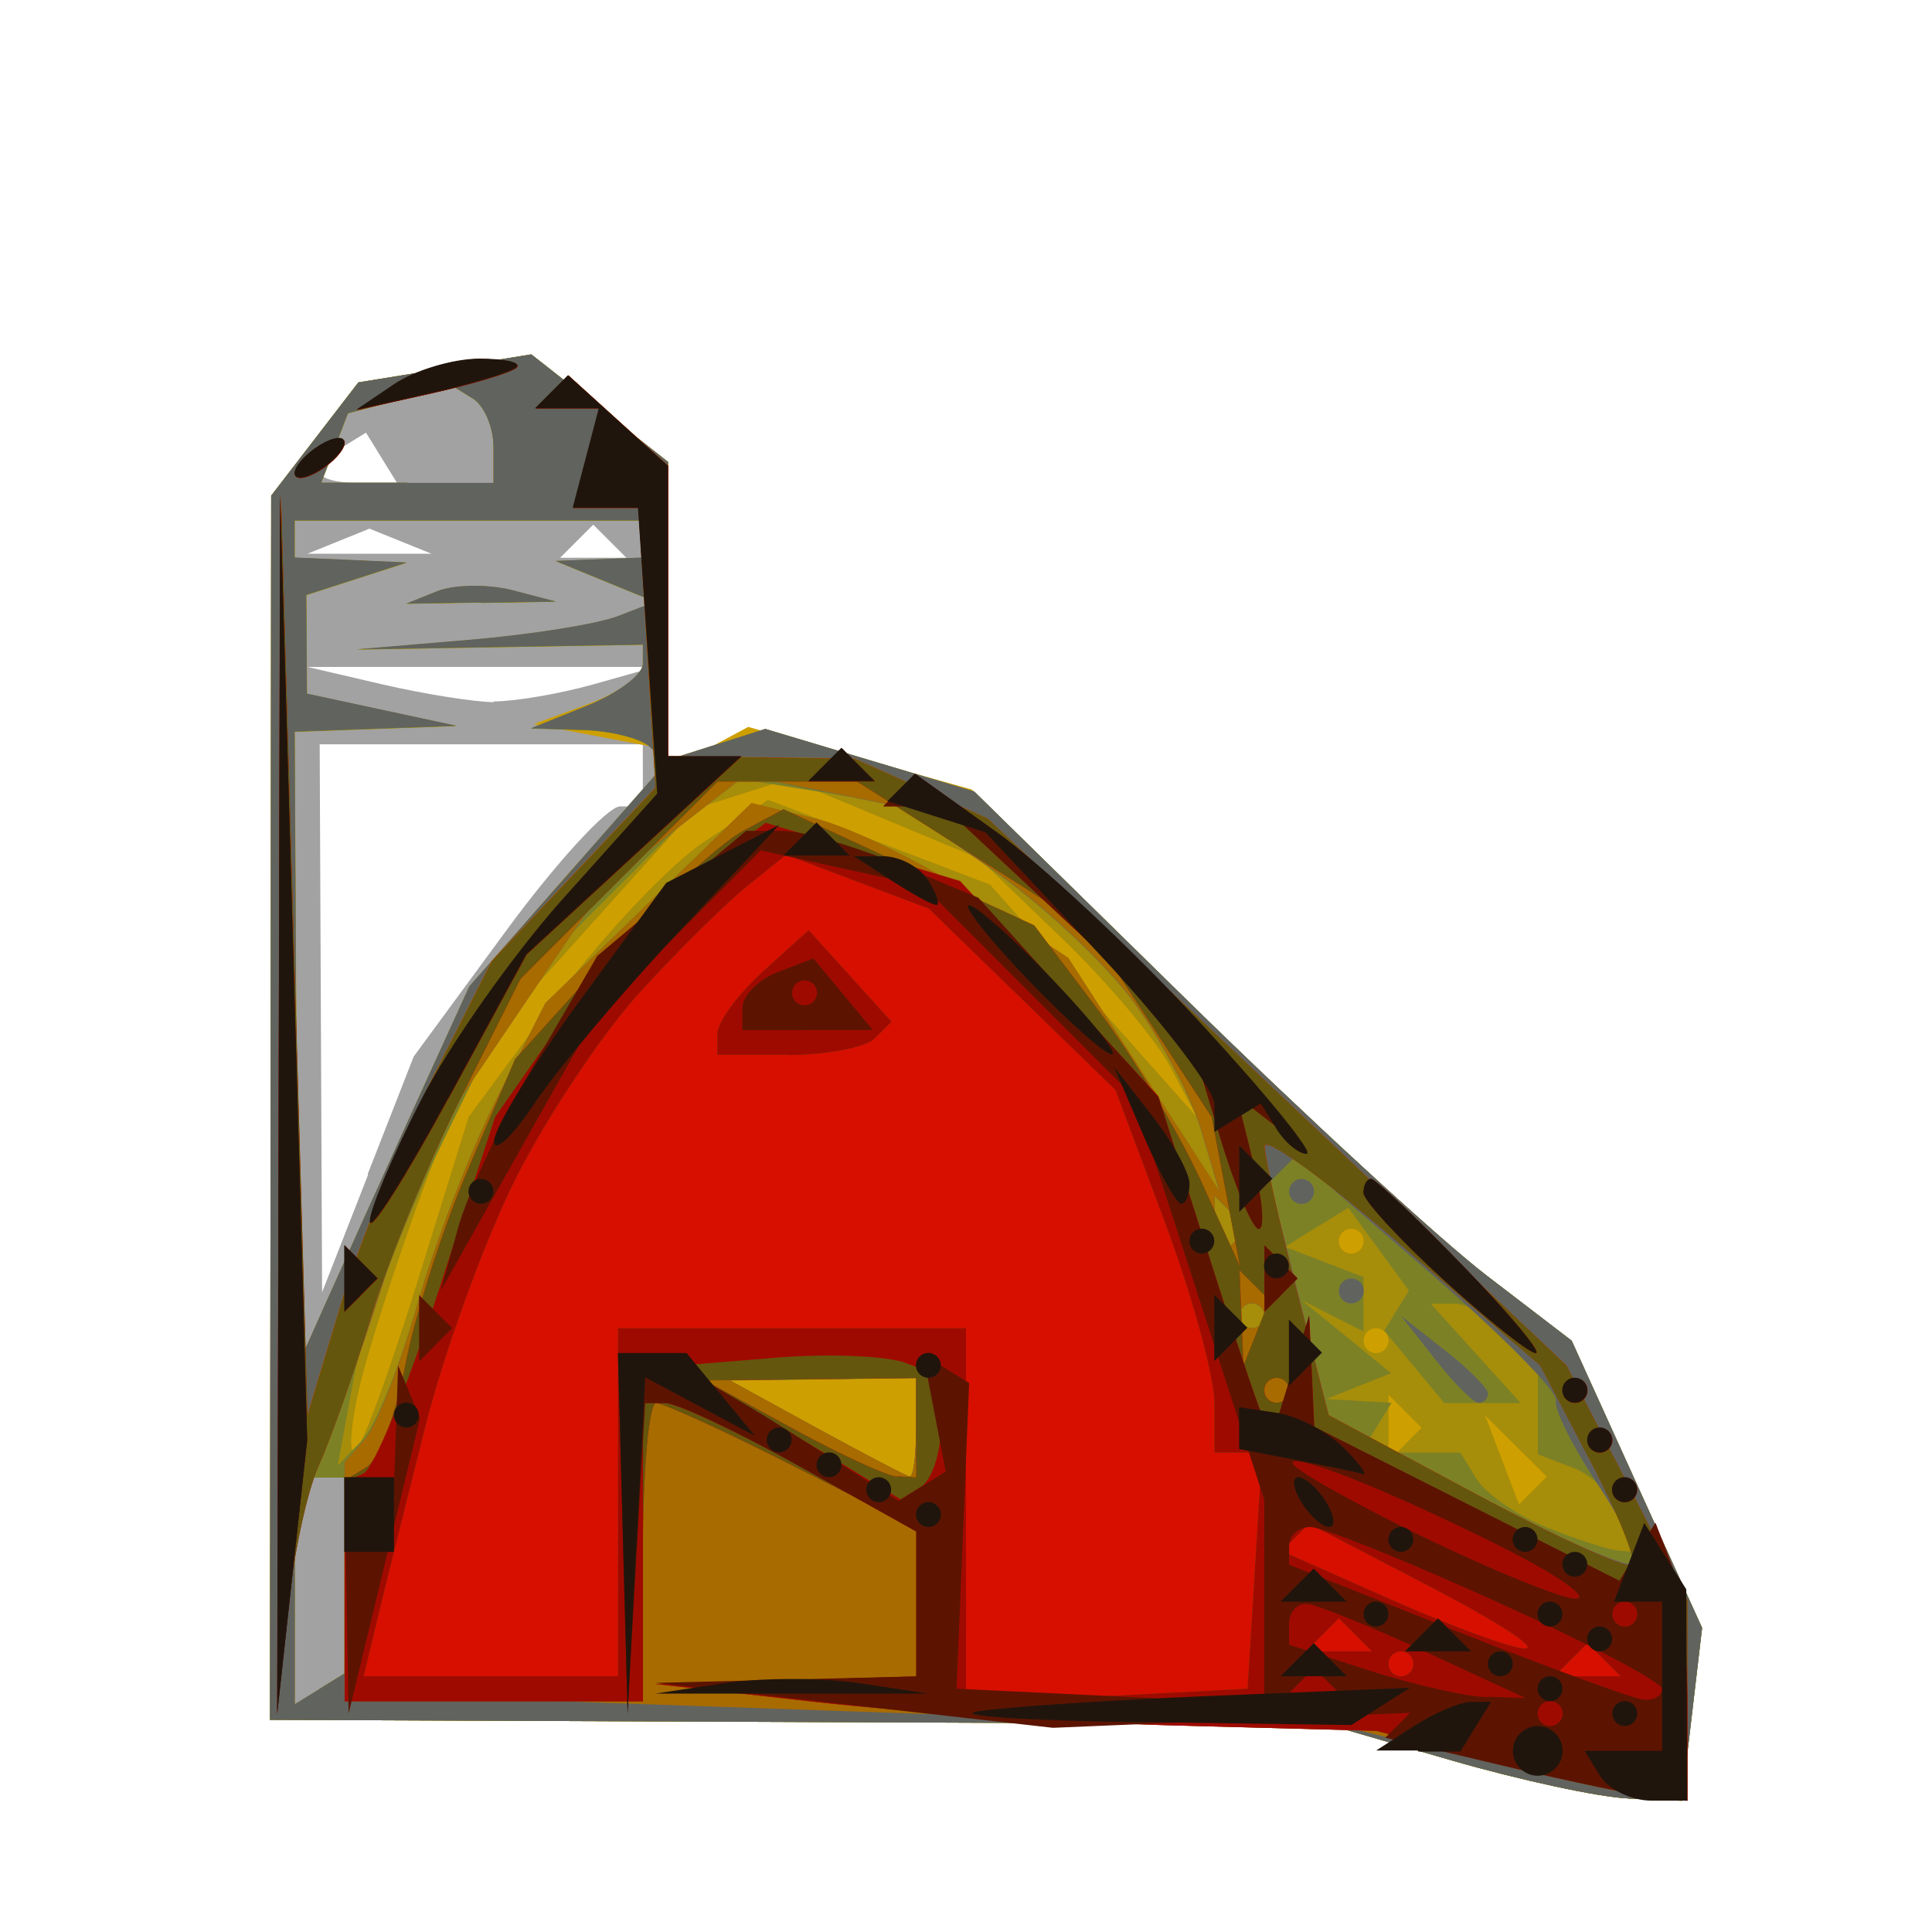 <?xml version="1.0" encoding="UTF-8" standalone="no"?>
<!-- Created with Inkscape (http://www.inkscape.org/) -->

<svg
   xmlns:dc="http://purl.org/dc/elements/1.1/"
   xmlns:cc="http://creativecommons.org/ns#"
   xmlns:rdf="http://www.w3.org/1999/02/22-rdf-syntax-ns#"
   xmlns:svg="http://www.w3.org/2000/svg"
   xmlns="http://www.w3.org/2000/svg"
   xmlns:sodipodi="http://sodipodi.sourceforge.net/DTD/sodipodi-0.dtd"
   xmlns:inkscape="http://www.inkscape.org/namespaces/inkscape"
   width="16"
   height="16"
   id="svg2"
   version="1.1"
   inkscape:version="0.47 r22583"
   sodipodi:docname="FARM-64.svg">
  <defs
     id="defs4">
    <inkscape:perspective
       sodipodi:type="inkscape:persp3d"
       inkscape:vp_x="0 : 526.18109 : 1"
       inkscape:vp_y="0 : 1000 : 0"
       inkscape:vp_z="744.09448 : 526.18109 : 1"
       inkscape:persp3d-origin="372.04724 : 350.78739 : 1"
       id="perspective10" />
    <inkscape:perspective
       id="perspective2824"
       inkscape:persp3d-origin="0.5 : 0.33333333 : 1"
       inkscape:vp_z="1 : 0.5 : 1"
       inkscape:vp_y="0 : 1000 : 0"
       inkscape:vp_x="0 : 0.5 : 1"
       sodipodi:type="inkscape:persp3d" />
    <inkscape:perspective
       id="perspective5878"
       inkscape:persp3d-origin="0.5 : 0.33333333 : 1"
       inkscape:vp_z="1 : 0.5 : 1"
       inkscape:vp_y="0 : 1000 : 0"
       inkscape:vp_x="0 : 0.5 : 1"
       sodipodi:type="inkscape:persp3d" />
    <inkscape:perspective
       id="perspective5921"
       inkscape:persp3d-origin="0.5 : 0.33333333 : 1"
       inkscape:vp_z="1 : 0.5 : 1"
       inkscape:vp_y="0 : 1000 : 0"
       inkscape:vp_x="0 : 0.5 : 1"
       sodipodi:type="inkscape:persp3d" />
    <inkscape:perspective
       id="perspective5943"
       inkscape:persp3d-origin="0.5 : 0.33333333 : 1"
       inkscape:vp_z="1 : 0.5 : 1"
       inkscape:vp_y="0 : 1000 : 0"
       inkscape:vp_x="0 : 0.5 : 1"
       sodipodi:type="inkscape:persp3d" />
    <inkscape:perspective
       id="perspective5989"
       inkscape:persp3d-origin="0.5 : 0.33333333 : 1"
       inkscape:vp_z="1 : 0.5 : 1"
       inkscape:vp_y="0 : 1000 : 0"
       inkscape:vp_x="0 : 0.5 : 1"
       sodipodi:type="inkscape:persp3d" />
    <inkscape:perspective
       id="perspective6011"
       inkscape:persp3d-origin="0.5 : 0.33333333 : 1"
       inkscape:vp_z="1 : 0.5 : 1"
       inkscape:vp_y="0 : 1000 : 0"
       inkscape:vp_x="0 : 0.5 : 1"
       sodipodi:type="inkscape:persp3d" />
    <inkscape:perspective
       id="perspective6033"
       inkscape:persp3d-origin="0.5 : 0.33333333 : 1"
       inkscape:vp_z="1 : 0.5 : 1"
       inkscape:vp_y="0 : 1000 : 0"
       inkscape:vp_x="0 : 0.5 : 1"
       sodipodi:type="inkscape:persp3d" />
    <inkscape:perspective
       id="perspective6245"
       inkscape:persp3d-origin="0.5 : 0.33333333 : 1"
       inkscape:vp_z="1 : 0.5 : 1"
       inkscape:vp_y="0 : 1000 : 0"
       inkscape:vp_x="0 : 0.5 : 1"
       sodipodi:type="inkscape:persp3d" />
    <inkscape:perspective
       id="perspective6269"
       inkscape:persp3d-origin="0.5 : 0.33333333 : 1"
       inkscape:vp_z="1 : 0.5 : 1"
       inkscape:vp_y="0 : 1000 : 0"
       inkscape:vp_x="0 : 0.5 : 1"
       sodipodi:type="inkscape:persp3d" />
    <inkscape:perspective
       id="perspective6364"
       inkscape:persp3d-origin="0.5 : 0.33333333 : 1"
       inkscape:vp_z="1 : 0.5 : 1"
       inkscape:vp_y="0 : 1000 : 0"
       inkscape:vp_x="0 : 0.5 : 1"
       sodipodi:type="inkscape:persp3d" />
    <inkscape:perspective
       id="perspective6396"
       inkscape:persp3d-origin="0.5 : 0.33333333 : 1"
       inkscape:vp_z="1 : 0.5 : 1"
       inkscape:vp_y="0 : 1000 : 0"
       inkscape:vp_x="0 : 0.5 : 1"
       sodipodi:type="inkscape:persp3d" />
    <inkscape:perspective
       id="perspective6438"
       inkscape:persp3d-origin="0.5 : 0.33333333 : 1"
       inkscape:vp_z="1 : 0.5 : 1"
       inkscape:vp_y="0 : 1000 : 0"
       inkscape:vp_x="0 : 0.5 : 1"
       sodipodi:type="inkscape:persp3d" />
    <inkscape:perspective
       id="perspective6460"
       inkscape:persp3d-origin="0.5 : 0.33333333 : 1"
       inkscape:vp_z="1 : 0.5 : 1"
       inkscape:vp_y="0 : 1000 : 0"
       inkscape:vp_x="0 : 0.5 : 1"
       sodipodi:type="inkscape:persp3d" />
    <inkscape:perspective
       id="perspective6480"
       inkscape:persp3d-origin="0.5 : 0.33333333 : 1"
       inkscape:vp_z="1 : 0.5 : 1"
       inkscape:vp_y="0 : 1000 : 0"
       inkscape:vp_x="0 : 0.5 : 1"
       sodipodi:type="inkscape:persp3d" />
    <inkscape:perspective
       id="perspective6504"
       inkscape:persp3d-origin="0.5 : 0.33333333 : 1"
       inkscape:vp_z="1 : 0.5 : 1"
       inkscape:vp_y="0 : 1000 : 0"
       inkscape:vp_x="0 : 0.5 : 1"
       sodipodi:type="inkscape:persp3d" />
    <inkscape:perspective
       id="perspective6524"
       inkscape:persp3d-origin="0.5 : 0.33333333 : 1"
       inkscape:vp_z="1 : 0.5 : 1"
       inkscape:vp_y="0 : 1000 : 0"
       inkscape:vp_x="0 : 0.5 : 1"
       sodipodi:type="inkscape:persp3d" />
    <inkscape:perspective
       id="perspective6548"
       inkscape:persp3d-origin="0.5 : 0.33333333 : 1"
       inkscape:vp_z="1 : 0.5 : 1"
       inkscape:vp_y="0 : 1000 : 0"
       inkscape:vp_x="0 : 0.5 : 1"
       sodipodi:type="inkscape:persp3d" />
    <inkscape:perspective
       id="perspective6572"
       inkscape:persp3d-origin="0.5 : 0.33333333 : 1"
       inkscape:vp_z="1 : 0.5 : 1"
       inkscape:vp_y="0 : 1000 : 0"
       inkscape:vp_x="0 : 0.5 : 1"
       sodipodi:type="inkscape:persp3d" />
    <inkscape:perspective
       id="perspective6594"
       inkscape:persp3d-origin="0.5 : 0.33333333 : 1"
       inkscape:vp_z="1 : 0.5 : 1"
       inkscape:vp_y="0 : 1000 : 0"
       inkscape:vp_x="0 : 0.5 : 1"
       sodipodi:type="inkscape:persp3d" />
    <inkscape:perspective
       id="perspective6614"
       inkscape:persp3d-origin="0.5 : 0.33333333 : 1"
       inkscape:vp_z="1 : 0.5 : 1"
       inkscape:vp_y="0 : 1000 : 0"
       inkscape:vp_x="0 : 0.5 : 1"
       sodipodi:type="inkscape:persp3d" />
    <inkscape:perspective
       id="perspective6650"
       inkscape:persp3d-origin="0.5 : 0.33333333 : 1"
       inkscape:vp_z="1 : 0.5 : 1"
       inkscape:vp_y="0 : 1000 : 0"
       inkscape:vp_x="0 : 0.5 : 1"
       sodipodi:type="inkscape:persp3d" />
    <inkscape:perspective
       id="perspective6676"
       inkscape:persp3d-origin="0.5 : 0.33333333 : 1"
       inkscape:vp_z="1 : 0.5 : 1"
       inkscape:vp_y="0 : 1000 : 0"
       inkscape:vp_x="0 : 0.5 : 1"
       sodipodi:type="inkscape:persp3d" />
    <inkscape:perspective
       id="perspective6710"
       inkscape:persp3d-origin="0.5 : 0.33333333 : 1"
       inkscape:vp_z="1 : 0.5 : 1"
       inkscape:vp_y="0 : 1000 : 0"
       inkscape:vp_x="0 : 0.5 : 1"
       sodipodi:type="inkscape:persp3d" />
    <inkscape:perspective
       id="perspective6748"
       inkscape:persp3d-origin="0.5 : 0.33333333 : 1"
       inkscape:vp_z="1 : 0.5 : 1"
       inkscape:vp_y="0 : 1000 : 0"
       inkscape:vp_x="0 : 0.5 : 1"
       sodipodi:type="inkscape:persp3d" />
    <inkscape:perspective
       id="perspective6786"
       inkscape:persp3d-origin="0.5 : 0.33333333 : 1"
       inkscape:vp_z="1 : 0.5 : 1"
       inkscape:vp_y="0 : 1000 : 0"
       inkscape:vp_x="0 : 0.5 : 1"
       sodipodi:type="inkscape:persp3d" />
    <inkscape:perspective
       id="perspective6810"
       inkscape:persp3d-origin="0.5 : 0.33333333 : 1"
       inkscape:vp_z="1 : 0.5 : 1"
       inkscape:vp_y="0 : 1000 : 0"
       inkscape:vp_x="0 : 0.5 : 1"
       sodipodi:type="inkscape:persp3d" />
    <inkscape:perspective
       id="perspective6848"
       inkscape:persp3d-origin="0.5 : 0.33333333 : 1"
       inkscape:vp_z="1 : 0.5 : 1"
       inkscape:vp_y="0 : 1000 : 0"
       inkscape:vp_x="0 : 0.5 : 1"
       sodipodi:type="inkscape:persp3d" />
    <inkscape:perspective
       id="perspective6870"
       inkscape:persp3d-origin="0.5 : 0.33333333 : 1"
       inkscape:vp_z="1 : 0.5 : 1"
       inkscape:vp_y="0 : 1000 : 0"
       inkscape:vp_x="0 : 0.5 : 1"
       sodipodi:type="inkscape:persp3d" />
    <inkscape:perspective
       id="perspective6908"
       inkscape:persp3d-origin="0.5 : 0.33333333 : 1"
       inkscape:vp_z="1 : 0.5 : 1"
       inkscape:vp_y="0 : 1000 : 0"
       inkscape:vp_x="0 : 0.5 : 1"
       sodipodi:type="inkscape:persp3d" />
    <inkscape:perspective
       id="perspective6946"
       inkscape:persp3d-origin="0.5 : 0.33333333 : 1"
       inkscape:vp_z="1 : 0.5 : 1"
       inkscape:vp_y="0 : 1000 : 0"
       inkscape:vp_x="0 : 0.5 : 1"
       sodipodi:type="inkscape:persp3d" />
    <inkscape:perspective
       id="perspective6970"
       inkscape:persp3d-origin="0.5 : 0.33333333 : 1"
       inkscape:vp_z="1 : 0.5 : 1"
       inkscape:vp_y="0 : 1000 : 0"
       inkscape:vp_x="0 : 0.5 : 1"
       sodipodi:type="inkscape:persp3d" />
  </defs>
  <sodipodi:namedview
     id="base"
     pagecolor="#ffffff"
     bordercolor="#666666"
     borderopacity="1.0"
     inkscape:pageopacity="0.0"
     inkscape:pageshadow="2"
     inkscape:zoom="8.671875"
     inkscape:cx="10.564203"
     inkscape:cy="2.743179"
     inkscape:document-units="px"
     inkscape:current-layer="layer1"
     showgrid="true"
     inkscape:window-width="1280"
     inkscape:window-height="780"
     inkscape:window-x="-8"
     inkscape:window-y="-8"
     inkscape:window-maximized="1">
    <inkscape:grid
       type="xygrid"
       id="grid6324"
       empspacing="5"
       visible="true"
       enabled="true"
       snapvisiblegridlinesonly="true" />
  </sodipodi:namedview>
  <g
     inkscape:label="Calque 1"
     inkscape:groupmode="layer"
     id="layer1"
     transform="translate(0,-1036.362)">
    <g
       id="g6976"
       transform="translate(6e-6,1.147)">
      <path
         style="fill:#a2a2a2"
         d="m 13.485,1050.109 c -0.242,-0.01 -0.904,-0.153 -1.47,-0.317 l -1.029,-0.298 -4.375,-0.018 -4.375,-0.018 0.005,-5.069 0.005,-5.069 0.361,-0.469 0.361,-0.469 0.716,-0.116 0.716,-0.116 0.566,0.445 0.566,0.445 0,1.234 0,1.234 0.403,-0.128 0.403,-0.128 0.865,0.259 0.865,0.259 1.769,1.734 c 0.973,0.953 2.087,1.977 2.474,2.274 l 0.705,0.54 0.54,1.189 0.54,1.189 -0.084,0.716 -0.084,0.716 -0.441,-0.018 z m -10.439,-5.173 0.38,-0.971 0.761,-1.036 c 0.418,-0.57 0.845,-1.036 0.949,-1.036 l 0.188,0 -2.555e-4,-0.257 -2.555e-4,-0.257 -1.338,0 -1.338,0 0.01,2.269 0.01,2.269 0.38,-0.971 z m 1.042,-3.912 c 0.17,0 0.54,-0.061 0.824,-0.141 l 0.515,-0.145 -1.441,0 -1.441,0 0.618,0.144 c 0.34,0.079 0.757,0.146 0.926,0.148 z m -1.029,-1.223 0.515,0 -0.257,-0.104 -0.257,-0.104 -0.257,0.104 -0.257,0.104 0.515,0 z m 1.853,0.033 0.275,0 -0.137,-0.137 -0.137,-0.137 -0.137,0.137 -0.137,0.137 0.275,0 z m -1.944,-0.618 0.321,0 -0.129,-0.209 -0.129,-0.209 -0.192,0.118 c -0.105,0.065 -0.192,0.159 -0.192,0.209 0,0.05 0.144,0.091 0.321,0.091 z"
         id="path6998" />
      <path
         style="fill:#ce9f00"
         d="m 13.485,1050.109 c -0.242,-0.01 -0.904,-0.153 -1.47,-0.317 l -1.029,-0.298 -4.375,-0.018 -4.375,-0.018 0.005,-5.069 0.005,-5.069 0.361,-0.469 0.361,-0.469 0.716,-0.116 0.716,-0.116 0.566,0.445 0.566,0.445 0,1.192 0,1.192 -0.556,-0.106 -0.556,-0.106 0.453,-0.167 c 0.249,-0.092 0.453,-0.24 0.453,-0.329 l 3.751e-4,-0.161 -1.184,0.02 -1.184,0.02 0.926,-0.078 c 0.51,-0.043 1.065,-0.131 1.235,-0.197 l 0.309,-0.119 -0.412,-0.169 -0.412,-0.169 0.36,-0.014 0.36,-0.014 -5.147e-4,-0.154 -5.147e-4,-0.154 -1.441,0 -1.441,0 1.536e-4,0.154 1.67e-4,0.154 0.463,0.02 0.463,0.021 -0.415,0.134 -0.415,0.134 0.003,0.409 0.003,0.409 0.618,0.133 0.618,0.133 -0.669,0.024 -0.669,0.024 0.014,2.625 0.014,2.625 0.229,-0.515 c 0.126,-0.283 0.441,-0.981 0.701,-1.552 l 0.472,-1.037 0.745,-0.87 c 0.409,-0.478 0.932,-0.97 1.162,-1.093 l 0.418,-0.224 0.925,0.259 0.925,0.259 1.779,1.743 c 0.978,0.958 2.096,1.986 2.484,2.283 l 0.705,0.54 0.54,1.189 0.54,1.189 -0.084,0.716 -0.084,0.716 -0.441,-0.018 z m -10.838,-0.908 0.206,-0.127 0,-0.811 0,-0.811 -0.206,0 -0.206,0 0,0.939 0,0.939 0.206,-0.127 z m 0.727,-9.985 0.714,0 0,-0.297 c 0,-0.163 -0.077,-0.344 -0.17,-0.402 l -0.17,-0.105 -0.433,0.113 -0.433,0.113 -0.111,0.288 -0.111,0.288 0.714,0 z m 0.611,0.989 -0.618,0.01 0.253,-0.102 c 0.139,-0.056 0.417,-0.06 0.618,-0.01 l 0.364,0.095 -0.618,0.01 z"
         id="path6996" />
      <path
         style="fill:#a68d0a"
         d="m 13.485,1050.109 c -0.242,-0.01 -0.904,-0.153 -1.47,-0.317 l -1.029,-0.298 -4.375,-0.018 -4.375,-0.018 0.005,-5.069 0.005,-5.069 0.361,-0.469 0.361,-0.469 0.716,-0.116 0.716,-0.116 0.566,0.445 0.566,0.445 0,1.234 0,1.234 0.403,-0.128 0.403,-0.128 0.865,0.259 0.865,0.259 1.769,1.734 c 0.973,0.953 2.087,1.977 2.474,2.274 l 0.705,0.54 0.54,1.189 0.54,1.189 -0.084,0.716 -0.084,0.716 -0.441,-0.018 z m -10.838,-0.908 0.206,-0.127 0,-0.811 0,-0.811 -0.206,0 -0.206,0 0,0.939 0,0.939 0.206,-0.127 z m 10.048,-1.642 0.115,-0.115 -0.256,-0.254 -0.256,-0.254 0.141,0.369 0.141,0.369 0.115,-0.115 z m -5.159,-0.117 c 0.028,0 0.051,-0.177 0.051,-0.403 l 0,-0.412 -0.772,0.01 -0.772,0.01 0.721,0.395 c 0.396,0.217 0.744,0.398 0.772,0.403 z m -4.605,-0.197 c 0.048,0 0.281,-0.625 0.518,-1.39 l 0.432,-1.39 0.718,-0.971 c 0.395,-0.534 0.953,-1.125 1.24,-1.313 l 0.522,-0.342 0.919,0.351 0.919,0.351 0.856,0.962 0.856,0.962 -0.217,-0.412 c -0.12,-0.227 -0.526,-0.708 -0.903,-1.071 l -0.686,-0.659 -0.787,-0.328 -0.787,-0.328 -0.387,0.123 -0.387,0.123 -0.925,1.028 -0.925,1.028 -0.394,1.071 c -0.217,0.589 -0.455,1.326 -0.53,1.637 -0.075,0.311 -0.097,0.566 -0.049,0.566 z m 8.705,-0.069 0.137,-0.137 -0.137,-0.137 -0.137,-0.137 0,0.275 0,0.275 0.137,-0.137 z m -8.94,-1.167 c 0.126,-0.283 0.445,-0.989 0.709,-1.57 l 0.481,-1.055 0.814,-0.925 0.814,-0.925 -0.13,-0.131 c -0.072,-0.072 -0.324,-0.136 -0.559,-0.143 l -0.429,-0.013 0.463,-0.186 c 0.255,-0.102 0.463,-0.259 0.464,-0.347 l 3.751e-4,-0.161 -1.184,0.02 -1.184,0.02 0.926,-0.078 c 0.51,-0.043 1.065,-0.131 1.235,-0.197 l 0.309,-0.119 -0.412,-0.169 -0.412,-0.169 0.36,-0.014 0.36,-0.014 -5.147e-4,-0.154 -5.147e-4,-0.154 -1.441,0 -1.441,0 1.536e-4,0.154 1.67e-4,0.154 0.463,0.02 0.463,0.021 -0.415,0.134 -0.415,0.134 0.003,0.409 0.003,0.409 0.618,0.133 0.618,0.133 -0.669,0.024 -0.669,0.024 0.014,2.625 0.014,2.625 0.229,-0.515 z m 1.288,-5.805 -0.618,0.01 0.253,-0.102 c 0.139,-0.056 0.417,-0.06 0.618,-0.01 l 0.364,0.095 -0.618,0.01 z m 7.412,6.217 c 0.057,0 0.103,-0.046 0.103,-0.103 0,-0.057 -0.046,-0.103 -0.103,-0.103 -0.057,0 -0.103,0.046 -0.103,0.103 0,0.057 0.046,0.103 0.103,0.103 z m -0.206,-0.824 c 0.057,0 0.103,-0.046 0.103,-0.103 0,-0.057 -0.046,-0.103 -0.103,-0.103 -0.057,0 -0.103,0.046 -0.103,0.103 0,0.057 0.046,0.103 0.103,0.103 z m -7.817,-6.382 0.714,0 0,-0.297 c 0,-0.163 -0.077,-0.344 -0.17,-0.402 l -0.17,-0.105 -0.433,0.113 -0.433,0.113 -0.111,0.288 -0.111,0.288 0.714,0 z"
         id="path6994" />
      <path
         style="fill:#7c8126"
         d="m 13.485,1050.109 c -0.242,-0.01 -0.904,-0.153 -1.47,-0.317 l -1.029,-0.298 -4.375,-0.018 -4.375,-0.018 0.005,-5.069 0.005,-5.069 0.361,-0.469 0.361,-0.469 0.716,-0.116 0.716,-0.116 0.566,0.445 0.566,0.445 0,1.234 0,1.234 0.403,-0.128 0.403,-0.128 0.865,0.259 0.865,0.259 1.769,1.734 c 0.973,0.953 2.087,1.977 2.474,2.274 l 0.705,0.54 0.54,1.189 0.54,1.189 -0.084,0.716 -0.084,0.716 -0.441,-0.018 z m -10.838,-0.908 0.206,-0.127 0,-0.811 0,-0.811 -0.206,0 -0.206,0 0,0.939 0,0.939 0.206,-0.127 z m 10.751,-1.145 0.148,0.013 -0.112,-0.293 c -0.062,-0.161 -0.244,-0.344 -0.405,-0.405 l -0.293,-0.112 0,-0.377 0,-0.377 -0.247,-0.247 c -0.136,-0.136 -0.336,-0.247 -0.444,-0.247 l -0.197,0 0.373,0.412 0.373,0.412 -0.316,0 -0.316,0 -0.249,-0.3 -0.249,-0.3 0.102,-0.166 0.102,-0.166 -0.251,-0.343 -0.251,-0.343 -0.263,0.162 -0.263,0.162 0.326,0.125 0.326,0.125 0,0.225 0,0.225 -0.257,-0.13 -0.257,-0.13 0.371,0.303 0.371,0.303 -0.268,0.107 -0.268,0.107 0.27,0.016 0.27,0.016 -0.127,0.206 -0.127,0.206 0.412,0 0.412,0 0.136,0.22 c 0.075,0.121 0.335,0.301 0.578,0.399 0.243,0.098 0.509,0.184 0.59,0.191 z m -5.861,-0.613 c 0.028,0 0.051,-0.177 0.051,-0.403 l 0,-0.412 -0.772,0.01 -0.772,0.01 0.721,0.395 c 0.396,0.217 0.744,0.398 0.772,0.403 z m -4.54,-0.3 c 0.109,-0.113 0.317,-0.623 0.462,-1.132 0.145,-0.509 0.442,-1.278 0.661,-1.707 l 0.397,-0.78 0.853,-0.828 0.853,-0.828 0.528,0.128 c 0.29,0.071 0.881,0.359 1.311,0.641 l 0.783,0.512 0.627,0.968 0.627,0.968 -0.152,-0.511 c -0.084,-0.281 -0.341,-0.766 -0.572,-1.078 -0.231,-0.312 -0.761,-0.804 -1.178,-1.093 l -0.758,-0.525 -0.705,-0.114 -0.705,-0.114 -0.866,0.866 -0.866,0.866 -0.618,1.264 c -0.34,0.696 -0.677,1.589 -0.75,1.985 l -0.132,0.721 0.198,-0.206 z m -0.299,-1.132 c 0.126,-0.283 0.445,-0.989 0.709,-1.57 l 0.481,-1.055 0.814,-0.925 0.814,-0.925 -0.13,-0.131 c -0.072,-0.072 -0.324,-0.136 -0.559,-0.143 l -0.429,-0.013 0.463,-0.186 c 0.255,-0.102 0.463,-0.259 0.464,-0.347 l 3.751e-4,-0.161 -1.184,0.02 -1.184,0.02 0.926,-0.078 c 0.51,-0.043 1.065,-0.131 1.235,-0.197 l 0.309,-0.119 -0.412,-0.169 -0.412,-0.169 0.36,-0.014 0.36,-0.014 -5.147e-4,-0.154 -5.147e-4,-0.154 -1.441,0 -1.441,0 1.536e-4,0.154 1.67e-4,0.154 0.463,0.02 0.463,0.021 -0.415,0.134 -0.415,0.134 0.003,0.409 0.003,0.409 0.618,0.133 0.618,0.133 -0.669,0.024 -0.669,0.024 0.014,2.625 0.014,2.625 0.229,-0.515 z m 1.288,-5.805 -0.618,0.01 0.253,-0.102 c 0.139,-0.056 0.417,-0.06 0.618,-0.01 l 0.364,0.095 -0.618,0.01 z m 6.382,6.011 c 0.057,0 0.103,-0.046 0.103,-0.103 0,-0.057 -0.046,-0.103 -0.103,-0.103 -0.057,0 -0.103,0.046 -0.103,0.103 0,0.057 0.046,0.103 0.103,0.103 z m -0.172,-0.686 0.137,-0.137 -0.137,-0.137 -0.137,-0.137 0,0.275 0,0.275 0.137,-0.137 z m -6.822,-6.314 0.714,0 0,-0.297 c 0,-0.163 -0.077,-0.344 -0.17,-0.402 l -0.17,-0.105 -0.433,0.113 -0.433,0.113 -0.111,0.288 -0.111,0.288 0.714,0 z"
         id="path6992" />
      <path
         style="fill:#61635f"
         d="m 13.485,1050.109 c -0.242,-0.01 -0.904,-0.153 -1.47,-0.317 l -1.029,-0.298 -4.375,-0.018 -4.375,-0.018 0.005,-5.069 0.005,-5.069 0.361,-0.469 0.361,-0.469 0.716,-0.116 0.716,-0.116 0.566,0.445 0.566,0.445 0,1.234 0,1.234 0.403,-0.128 0.403,-0.128 0.865,0.259 0.865,0.259 1.769,1.734 c 0.973,0.953 2.087,1.977 2.474,2.274 l 0.705,0.54 0.54,1.189 0.54,1.189 -0.084,0.716 -0.084,0.716 -0.441,-0.018 z m -10.838,-0.908 0.206,-0.127 0,-0.873 0,-0.873 0.171,-0.196 c 0.094,-0.108 0.29,-0.613 0.435,-1.122 0.145,-0.509 0.442,-1.278 0.661,-1.707 l 0.397,-0.78 0.853,-0.828 0.853,-0.828 0.528,0.128 c 0.29,0.071 0.881,0.359 1.311,0.641 l 0.783,0.512 0.627,0.968 0.627,0.968 -0.152,-0.511 c -0.084,-0.281 -0.341,-0.766 -0.572,-1.078 -0.231,-0.312 -0.753,-0.799 -1.16,-1.081 l -0.74,-0.513 -0.653,-0.131 -0.653,-0.131 -0.577,0.449 -0.577,0.449 -0.753,1.111 -0.753,1.111 -0.339,1.089 c -0.186,0.599 -0.427,1.249 -0.534,1.446 l -0.195,0.357 0,0.839 0,0.839 0.206,-0.127 z m 10.886,-1.038 c 0.045,-0.045 -0.09,-0.34 -0.301,-0.655 -0.21,-0.315 -0.366,-0.628 -0.347,-0.697 0.02,-0.068 -0.458,-0.55 -1.062,-1.071 l -1.097,-0.947 -0.104,0.104 -0.104,0.104 0.243,0.968 0.243,0.968 1.223,0.655 c 0.673,0.36 1.26,0.618 1.305,0.573 z m -1.287,-1.33 c -0.043,0 -0.205,-0.162 -0.36,-0.36 l -0.283,-0.36 0.36,0.282 c 0.198,0.155 0.36,0.318 0.36,0.36 0,0.043 -0.035,0.078 -0.078,0.078 z m -1.055,-0.824 c -0.057,0 -0.103,-0.046 -0.103,-0.103 0,-0.057 0.046,-0.103 0.103,-0.103 0.057,0 0.103,0.046 0.103,0.103 0,0.057 -0.046,0.103 -0.103,0.103 z m -0.412,-0.824 c -0.057,0 -0.103,-0.046 -0.103,-0.103 0,-0.057 0.046,-0.103 0.103,-0.103 0.057,0 0.103,0.046 0.103,0.103 0,0.057 -0.046,0.103 -0.103,0.103 z m -3.243,2.256 c 0.028,0 0.051,-0.177 0.051,-0.403 l 0,-0.412 -0.772,0.01 -0.772,0.01 0.721,0.395 c 0.396,0.217 0.744,0.398 0.772,0.403 z m -4.839,-1.433 c 0.126,-0.283 0.445,-0.989 0.709,-1.57 l 0.481,-1.055 0.814,-0.925 0.814,-0.925 -0.13,-0.131 c -0.072,-0.072 -0.324,-0.136 -0.559,-0.143 l -0.429,-0.013 0.463,-0.186 c 0.255,-0.102 0.463,-0.259 0.464,-0.347 l 3.751e-4,-0.161 -1.184,0.02 -1.184,0.02 0.926,-0.078 c 0.51,-0.043 1.065,-0.131 1.235,-0.197 l 0.309,-0.119 -0.412,-0.169 -0.412,-0.169 0.36,-0.014 0.36,-0.014 -5.147e-4,-0.154 -5.147e-4,-0.154 -1.441,0 -1.441,0 1.536e-4,0.154 1.67e-4,0.154 0.463,0.02 0.463,0.021 -0.415,0.134 -0.415,0.134 0.003,0.409 0.003,0.409 0.618,0.133 0.618,0.133 -0.669,0.024 -0.669,0.024 0.014,2.625 0.014,2.625 0.229,-0.515 z m 1.288,-5.805 -0.618,0.01 0.253,-0.102 c 0.139,-0.056 0.417,-0.06 0.618,-0.01 l 0.364,0.095 -0.618,0.01 z m 6.382,6.011 c 0.057,0 0.103,-0.046 0.103,-0.103 0,-0.057 -0.046,-0.103 -0.103,-0.103 -0.057,0 -0.103,0.046 -0.103,0.103 0,0.057 0.046,0.103 0.103,0.103 z m -0.172,-0.686 0.137,-0.137 -0.137,-0.137 -0.137,-0.137 0,0.275 0,0.275 0.137,-0.137 z m -6.822,-6.314 0.714,0 0,-0.297 c 0,-0.163 -0.077,-0.344 -0.17,-0.402 l -0.17,-0.105 -0.433,0.113 -0.433,0.113 -0.111,0.288 -0.111,0.288 0.714,0 z"
         id="path6990" />
      <path
         style="fill:#a86b00"
         d="m 13.713,1050.104 c -0.142,-0.013 -0.765,-0.146 -1.386,-0.297 l -1.129,-0.275 -4.172,-0.145 -4.172,-0.145 0,-0.958 0,-0.958 0.171,-0.196 c 0.094,-0.108 0.29,-0.613 0.435,-1.122 0.145,-0.509 0.442,-1.278 0.661,-1.707 l 0.397,-0.78 0.853,-0.828 0.853,-0.828 0.528,0.128 c 0.29,0.071 0.881,0.359 1.311,0.641 l 0.783,0.512 0.627,0.968 0.627,0.968 -0.152,-0.511 c -0.084,-0.281 -0.341,-0.766 -0.572,-1.078 -0.231,-0.312 -0.753,-0.799 -1.16,-1.081 l -0.74,-0.513 -0.653,-0.131 -0.653,-0.131 -0.577,0.449 -0.577,0.449 -0.753,1.111 -0.753,1.111 -0.343,1.089 c -0.188,0.599 -0.426,1.274 -0.528,1.5 -0.102,0.226 -0.219,0.782 -0.26,1.235 -0.041,0.453 -0.069,-1.446 -0.064,-4.221 l 0.01,-5.044 0.11,3.809 0.11,3.809 0.278,-0.923 c 0.153,-0.508 0.497,-1.354 0.764,-1.881 l 0.485,-0.958 0.678,-0.718 0.678,-0.718 -0.071,-1.159 -0.071,-1.159 -0.27,0 -0.27,0 0.108,-0.412 0.108,-0.412 -0.264,0 -0.264,0 0.136,-0.136 0.136,-0.136 0.413,0.374 0.413,0.374 0,1.203 0,1.203 0.772,0.01 0.772,0.01 0.551,0.248 0.551,0.248 2.397,2.265 2.397,2.265 0.5,0.971 0.5,0.971 0,0.83 0,0.83 -0.257,-0.023 z m -0.194,-1.928 c 0.038,-0.038 -0.118,-0.425 -0.347,-0.86 l -0.415,-0.792 -1.144,-0.991 c -0.629,-0.545 -1.142,-0.915 -1.14,-0.824 0.002,0.092 0.122,0.63 0.267,1.197 l 0.263,1.029 1.223,0.655 c 0.673,0.36 1.254,0.624 1.291,0.586 z m -5.982,-0.735 c 0.028,0 0.051,-0.177 0.051,-0.403 l 0,-0.412 -0.772,0.01 -0.772,0.01 0.721,0.395 c 0.396,0.217 0.744,0.398 0.772,0.403 z m 2.831,-1.227 c 0.057,0 0.103,-0.046 0.103,-0.103 0,-0.057 -0.046,-0.103 -0.103,-0.103 -0.057,0 -0.103,0.046 -0.103,0.103 0,0.057 0.046,0.103 0.103,0.103 z m -0.172,-0.686 0.137,-0.137 -0.137,-0.137 -0.137,-0.137 0,0.275 0,0.275 0.137,-0.137 z m -7.549,-6.417 c -0.113,0.07 -0.206,0.081 -0.206,0.024 0,-0.057 0.093,-0.16 0.206,-0.23 0.113,-0.07 0.206,-0.081 0.206,-0.024 0,0.057 -0.093,0.16 -0.206,0.23 z m 0.926,-0.64 -0.618,0.138 0.309,-0.209 c 0.17,-0.115 0.486,-0.21 0.703,-0.212 0.217,0 0.356,0.03 0.309,0.071 -0.047,0.041 -0.364,0.136 -0.703,0.212 z"
         id="path6988" />
      <path
         style="fill:#d70f00"
         d="m 13.713,1050.102 c -0.142,-0.013 -0.721,-0.143 -1.287,-0.289 L 11.397,1049.549 9.75,1049.505 c -0.906,-0.024 -2.249,-0.112 -2.985,-0.194 l -1.338,-0.15 1.081,-0.031 1.081,-0.031 0,-0.614 0,-0.614 -1.023,-0.518 c -0.562,-0.285 -1.072,-0.518 -1.132,-0.518 -0.06,0 -0.11,0.556 -0.11,1.235 l 0,1.235 -1.235,0 -1.235,0 0,-0.914 0,-0.914 0.183,-0.113 c 0.1,-0.062 0.244,-0.442 0.32,-0.844 0.075,-0.402 0.311,-1.137 0.524,-1.633 l 0.386,-0.902 0.769,-0.851 c 0.423,-0.468 0.923,-0.933 1.111,-1.034 l 0.342,-0.183 1.038,0.481 1.038,0.481 0.523,0.691 c 0.288,0.38 0.671,1.016 0.852,1.412 l 0.329,0.721 -0.117,-0.618 -0.117,-0.618 -0.512,-0.783 -0.512,-0.783 -0.957,-0.607 -0.957,-0.607 -0.577,0 -0.577,0 -0.816,0.817 -0.816,0.817 -0.494,0.985 c -0.271,0.542 -0.605,1.355 -0.742,1.808 -0.137,0.453 -0.332,1.009 -0.434,1.235 -0.102,0.226 -0.219,0.782 -0.26,1.235 -0.041,0.453 -0.069,-1.446 -0.064,-4.221 l 0.01,-5.044 0.11,3.809 0.11,3.809 0.278,-0.923 c 0.153,-0.508 0.497,-1.354 0.764,-1.881 l 0.485,-0.958 0.678,-0.718 0.678,-0.718 -0.071,-1.159 -0.071,-1.159 -0.27,0 -0.27,0 0.108,-0.412 0.108,-0.412 -0.264,0 -0.264,0 0.136,-0.136 0.136,-0.136 0.413,0.374 0.413,0.374 0,1.203 0,1.203 0.772,0.01 0.772,0.01 0.551,0.248 0.551,0.248 2.397,2.265 2.397,2.265 0.5,0.971 0.5,0.971 0,0.83 0,0.83 -0.257,-0.024 z m -0.194,-1.926 c 0.038,-0.038 -0.118,-0.425 -0.347,-0.86 l -0.415,-0.792 -1.144,-0.991 c -0.629,-0.545 -1.142,-0.915 -1.14,-0.824 0.002,0.092 0.122,0.63 0.267,1.197 l 0.263,1.029 1.223,0.655 c 0.673,0.36 1.254,0.624 1.291,0.586 z m -6.085,-0.735 0.154,0.01 0,-0.412 0,-0.412 -0.875,0.01 -0.875,0.01 0.721,0.395 c 0.396,0.217 0.79,0.398 0.875,0.403 z m 3.14,-0.609 c 0.057,0 0.103,-0.046 0.103,-0.103 0,-0.057 -0.046,-0.103 -0.103,-0.103 -0.057,0 -0.103,0.046 -0.103,0.103 0,0.057 0.046,0.103 0.103,0.103 z m -0.168,-0.579 0.108,-0.27 -0.124,-0.124 -0.124,-0.124 0.016,0.395 0.016,0.395 0.108,-0.27 z m -7.758,-7.141 c -0.113,0.07 -0.206,0.081 -0.206,0.024 0,-0.057 0.093,-0.16 0.206,-0.23 0.113,-0.07 0.206,-0.081 0.206,-0.024 0,0.057 -0.093,0.16 -0.206,0.23 z m 0.926,-0.64 -0.618,0.138 0.309,-0.209 c 0.17,-0.115 0.486,-0.21 0.703,-0.212 0.217,0 0.356,0.03 0.309,0.071 -0.047,0.041 -0.364,0.136 -0.703,0.212 z"
         id="path6986" />
      <path
         style="fill:#65560d"
         d="m 13.713,1050.102 c -0.142,-0.013 -0.721,-0.143 -1.287,-0.289 L 11.397,1049.549 9.75,1049.505 c -0.906,-0.024 -2.249,-0.112 -2.985,-0.194 l -1.338,-0.15 1.081,-0.031 1.081,-0.031 0,-0.614 0,-0.614 -1.023,-0.518 c -0.562,-0.285 -1.072,-0.518 -1.132,-0.518 -0.06,0 -0.11,0.556 -0.11,1.235 l 0,1.235 -1.235,0 -1.235,0 0,-0.914 0,-0.914 0.183,-0.113 c 0.1,-0.062 0.244,-0.442 0.32,-0.844 0.075,-0.402 0.311,-1.137 0.524,-1.633 l 0.386,-0.902 0.769,-0.851 c 0.423,-0.468 0.923,-0.933 1.111,-1.034 l 0.342,-0.183 1.038,0.481 1.038,0.481 0.523,0.691 c 0.288,0.38 0.671,1.016 0.852,1.412 l 0.329,0.721 -0.117,-0.618 -0.117,-0.618 -0.512,-0.783 -0.512,-0.783 -0.957,-0.607 -0.957,-0.607 -0.577,0 -0.577,0 -0.816,0.817 -0.816,0.817 -0.494,0.985 c -0.271,0.542 -0.605,1.355 -0.742,1.808 -0.137,0.453 -0.332,1.009 -0.434,1.235 -0.102,0.226 -0.219,0.782 -0.26,1.235 -0.041,0.453 -0.069,-1.446 -0.064,-4.221 l 0.01,-5.044 0.11,3.809 0.11,3.809 0.278,-0.923 c 0.153,-0.508 0.497,-1.354 0.764,-1.881 l 0.485,-0.958 0.678,-0.718 0.678,-0.718 -0.071,-1.159 -0.071,-1.159 -0.27,0 -0.27,0 0.108,-0.412 0.108,-0.412 -0.264,0 -0.264,0 0.136,-0.136 0.136,-0.136 0.413,0.374 0.413,0.374 0,1.203 0,1.203 0.772,0.01 0.772,0.01 0.551,0.248 0.551,0.248 2.397,2.265 2.397,2.265 0.5,0.971 0.5,0.971 0,0.83 0,0.83 -0.257,-0.024 z m -4.547,-0.84 1.166,-0.062 0.06,-0.978 0.06,-0.978 -0.197,0 -0.197,0 0,-0.404 c 0,-0.222 -0.185,-0.898 -0.41,-1.501 l -0.41,-1.097 -0.773,-0.751 -0.773,-0.751 -0.591,-0.223 -0.591,-0.223 -0.325,0.262 c -0.179,0.144 -0.579,0.54 -0.888,0.879 -0.31,0.34 -0.771,1.033 -1.026,1.54 -0.255,0.507 -0.592,1.434 -0.75,2.059 -0.158,0.625 -0.337,1.345 -0.398,1.6 l -0.111,0.463 1.053,0 1.053,0 0,-1.441 0,-1.441 1.441,0 1.441,0 0,1.554 0,1.554 1.166,-0.062 z m -2.642,-5.312 -0.583,0 0,-0.174 c 0,-0.096 0.17,-0.328 0.378,-0.516 l 0.378,-0.342 0.343,0.379 0.343,0.379 -0.138,0.138 c -0.076,0.076 -0.4,0.138 -0.721,0.138 z m 5.078,5.147 c 0.057,0 0.103,-0.046 0.103,-0.103 0,-0.057 -0.046,-0.103 -0.103,-0.103 -0.057,0 -0.103,0.046 -0.103,0.103 0,0.057 0.046,0.103 0.103,0.103 z m 1.544,0 0.275,0 -0.137,-0.137 -0.137,-0.137 -0.137,0.137 -0.137,0.137 0.275,0 z m -2.059,-0.206 0.275,0 -0.137,-0.137 -0.137,-0.137 -0.137,0.137 -0.137,0.137 0.275,0 z m 1.544,-0.024 c 0.113,0 -0.243,-0.229 -0.792,-0.514 l -0.998,-0.519 -0.113,0.113 -0.113,0.113 0.905,0.402 c 0.498,0.221 0.998,0.404 1.111,0.406 z m 0.887,-0.691 c 0.038,-0.038 -0.118,-0.425 -0.347,-0.86 l -0.415,-0.792 -1.144,-0.991 c -0.629,-0.545 -1.142,-0.915 -1.14,-0.824 0.002,0.092 0.122,0.63 0.267,1.197 l 0.263,1.029 1.223,0.655 c 0.673,0.36 1.254,0.624 1.291,0.586 z m -6.085,-0.735 0.154,0.01 0,-0.412 0,-0.412 -0.875,0.01 -0.875,0.01 0.721,0.395 c 0.396,0.217 0.79,0.398 0.875,0.403 z m 3.14,-0.609 c 0.057,0 0.103,-0.046 0.103,-0.103 0,-0.057 -0.046,-0.103 -0.103,-0.103 -0.057,0 -0.103,0.046 -0.103,0.103 0,0.057 0.046,0.103 0.103,0.103 z m -0.168,-0.579 0.108,-0.27 -0.124,-0.124 -0.124,-0.124 0.016,0.395 0.016,0.395 0.108,-0.27 z m -7.758,-7.141 c -0.113,0.07 -0.206,0.081 -0.206,0.024 0,-0.057 0.093,-0.16 0.206,-0.23 0.113,-0.07 0.206,-0.081 0.206,-0.024 0,0.057 -0.093,0.16 -0.206,0.23 z m 0.926,-0.64 -0.618,0.138 0.309,-0.209 c 0.17,-0.115 0.486,-0.21 0.703,-0.212 0.217,0 0.356,0.03 0.309,0.071 -0.047,0.041 -0.364,0.136 -0.703,0.212 z"
         id="path6984" />
      <path
         style="fill:#9f0a00"
         d="m 13.713,1050.102 c -0.142,-0.013 -0.721,-0.143 -1.287,-0.289 L 11.397,1049.549 9.75,1049.505 c -0.906,-0.024 -2.249,-0.112 -2.985,-0.194 l -1.338,-0.15 1.081,-0.031 1.081,-0.031 0,-0.6 0,-0.6 -0.952,-0.532 c -0.524,-0.293 -1.033,-0.532 -1.132,-0.532 l -0.18,0 0,1.235 0,1.235 -1.235,0 -1.235,0 0,-0.909 0,-0.909 0.154,-0.069 c 0.085,-0.038 0.365,-0.717 0.622,-1.51 l 0.468,-1.441 0.562,-0.804 c 0.309,-0.442 0.813,-0.99 1.121,-1.219 l 0.559,-0.415 0.805,0.241 0.805,0.241 0.821,0.891 0.821,0.891 0.353,1.116 c 0.194,0.614 0.405,1.255 0.468,1.425 l 0.115,0.309 0.157,-0.515 0.157,-0.515 0.021,0.46 0.021,0.46 1.264,0.638 1.264,0.638 0.149,-0.24 0.149,-0.24 0.132,0.343 c 0.072,0.189 0.132,0.706 0.132,1.15 l 0,0.807 -0.257,-0.024 z m -4.547,-0.84 1.166,-0.062 0.06,-0.978 0.06,-0.978 -0.197,0 -0.197,0 0,-0.404 c 0,-0.222 -0.185,-0.898 -0.41,-1.501 l -0.41,-1.097 -0.773,-0.751 -0.773,-0.751 -0.591,-0.223 -0.591,-0.223 -0.325,0.262 c -0.179,0.144 -0.579,0.54 -0.888,0.879 -0.31,0.34 -0.771,1.033 -1.026,1.54 -0.255,0.507 -0.592,1.434 -0.75,2.059 -0.158,0.625 -0.337,1.345 -0.398,1.6 l -0.111,0.463 1.053,0 1.053,0 0,-1.441 0,-1.441 1.441,0 1.441,0 0,1.554 0,1.554 1.166,-0.062 z m -2.642,-5.312 -0.583,0 0,-0.174 c 0,-0.096 0.17,-0.328 0.378,-0.516 l 0.378,-0.342 0.343,0.379 0.343,0.379 -0.138,0.138 c -0.076,0.076 -0.4,0.138 -0.721,0.138 z m 5.078,5.147 c 0.057,0 0.103,-0.046 0.103,-0.103 0,-0.057 -0.046,-0.103 -0.103,-0.103 -0.057,0 -0.103,0.046 -0.103,0.103 0,0.057 0.046,0.103 0.103,0.103 z m 1.544,0 0.275,0 -0.137,-0.137 -0.137,-0.137 -0.137,0.137 -0.137,0.137 0.275,0 z m -2.059,-0.206 0.275,0 -0.137,-0.137 -0.137,-0.137 -0.137,0.137 -0.137,0.137 0.275,0 z m 1.544,-0.024 c 0.113,0 -0.243,-0.229 -0.792,-0.514 l -0.998,-0.519 -0.113,0.113 -0.113,0.113 0.905,0.402 c 0.498,0.221 0.998,0.404 1.111,0.406 z m -5.005,-1.338 c 0.092,-0.057 0.167,-0.286 0.167,-0.509 l 0,-0.406 -0.287,-0.11 c -0.158,-0.061 -0.644,-0.081 -1.081,-0.045 l -0.794,0.065 0.914,0.554 0.914,0.554 0.167,-0.103 z m -5.207,0.745 -0.124,1.132 0.012,-5.044 0.012,-5.044 0.112,3.912 0.112,3.912 -0.124,1.132 z m 11.036,-0.618 c -0.057,0 -0.103,-0.046 -0.103,-0.103 0,-0.057 0.046,-0.103 0.103,-0.103 0.057,0 0.103,0.046 0.103,0.103 0,0.057 -0.046,0.103 -0.103,0.103 z M 13.25,1047.245 c -0.057,0 -0.103,-0.046 -0.103,-0.103 0,-0.057 0.046,-0.103 0.103,-0.103 0.057,0 0.103,0.046 0.103,0.103 0,0.057 -0.046,0.103 -0.103,0.103 z m -0.206,-0.412 c -0.057,0 -0.103,-0.046 -0.103,-0.103 0,-0.057 0.046,-0.103 0.103,-0.103 0.057,0 0.103,0.046 0.103,0.103 0,0.057 -0.046,0.103 -0.103,0.103 z m -0.325,-0.412 c -0.054,0 -0.396,-0.273 -0.761,-0.606 -0.365,-0.333 -0.664,-0.658 -0.664,-0.721 0,-0.063 0.028,-0.115 0.063,-0.115 0.034,0 0.377,0.324 0.761,0.721 0.384,0.396 0.655,0.721 0.601,0.721 z m -9.728,-0.48 -0.137,0.137 0,-0.275 0,-0.275 0.137,0.137 0.137,0.137 -0.137,0.137 z m 7.618,0 -0.137,0.137 0,-0.275 0,-0.275 0.137,0.137 0.137,0.137 -0.137,0.137 z m -6.894,-1.633 c -0.354,0.653 -0.646,1.114 -0.649,1.024 -0.003,-0.089 0.186,-0.539 0.421,-0.998 0.235,-0.46 0.771,-1.22 1.193,-1.69 l 0.767,-0.855 -0.08,-1.184 -0.08,-1.184 -0.27,0 -0.27,0 0.108,-0.412 0.108,-0.412 -0.264,0 -0.264,0 0.136,-0.136 0.136,-0.136 0.413,0.374 0.413,0.374 0,1.203 0,1.203 0.304,0 0.304,0 -0.89,0.821 -0.89,0.82 -0.644,1.187 z m 6.709,1.084 c -0.051,0 -0.2,-0.358 -0.331,-0.795 l -0.238,-0.795 -1.021,-0.955 -1.021,-0.955 -0.249,0 -0.249,0 0.133,-0.133 0.133,-0.133 0.674,0.482 c 0.371,0.265 1.137,0.995 1.703,1.621 0.566,0.627 0.861,1.009 0.656,0.85 l -0.373,-0.289 0.138,0.551 c 0.076,0.303 0.097,0.551 0.046,0.551 z m -3.452,-3.706 -0.275,0 0.137,-0.137 0.137,-0.137 0.137,0.137 0.137,0.137 -0.275,0 z m -4.324,-2.574 c -0.113,0.07 -0.206,0.081 -0.206,0.024 0,-0.057 0.093,-0.16 0.206,-0.23 0.113,-0.07 0.206,-0.081 0.206,-0.024 0,0.057 -0.093,0.16 -0.206,0.23 z m 0.926,-0.64 -0.618,0.138 0.309,-0.209 c 0.17,-0.115 0.486,-0.21 0.703,-0.212 0.217,0 0.356,0.03 0.309,0.071 -0.047,0.041 -0.364,0.136 -0.703,0.212 z"
         id="path6982" />
      <path
         style="fill:#5c1401"
         d="m 13.713,1050.102 c -0.142,-0.013 -0.704,-0.131 -1.249,-0.26 l -0.992,-0.236 0.103,-0.103 0.103,-0.103 -1.479,0.062 -1.479,0.062 -1.647,-0.186 -1.647,-0.186 1.081,-0.027 1.081,-0.027 0,-0.6 0,-0.6 -0.952,-0.532 c -0.524,-0.293 -1.029,-0.532 -1.123,-0.532 l -0.17,0 -0.073,1.287 -0.073,1.287 -0.04,-1.493 -0.04,-1.493 0.199,0 c 0.109,0 0.632,0.275 1.162,0.611 l 0.964,0.611 0.195,-0.121 0.195,-0.121 -0.093,-0.484 -0.093,-0.484 0.19,0.117 0.19,0.117 -0.052,1.266 -0.052,1.266 1.274,0.061 1.274,0.061 0,-0.843 0,-0.843 -0.54,-1.669 -0.54,-1.669 -0.873,-0.873 -0.873,-0.873 -0.672,-0.147 -0.672,-0.147 -0.687,0.691 -0.687,0.691 -0.638,1.132 -0.638,1.132 0.142,-0.515 c 0.078,-0.283 0.369,-0.907 0.648,-1.386 l 0.506,-0.871 0.616,-0.518 0.616,-0.518 0.3,0 c 0.165,0 0.598,0.125 0.962,0.277 l 0.663,0.277 0.746,0.827 0.746,0.827 0.351,1.109 c 0.193,0.61 0.403,1.248 0.466,1.418 l 0.115,0.309 0.157,-0.515 0.157,-0.515 0.021,0.46 0.021,0.46 1.264,0.638 1.264,0.638 0.149,-0.24 0.149,-0.24 0.132,0.343 c 0.072,0.189 0.132,0.706 0.132,1.15 l 0,0.807 -0.257,-0.024 z m -0.875,-0.593 c 0.057,0 0.103,-0.046 0.103,-0.103 0,-0.057 -0.046,-0.103 -0.103,-0.103 -0.057,0 -0.103,0.046 -0.103,0.103 0,0.057 0.046,0.103 0.103,0.103 z m -1.956,-0.206 0.275,0 -0.137,-0.137 -0.137,-0.137 -0.137,0.137 -0.137,0.137 0.275,0 z m 1.441,-0.036 0.309,0.01 -0.824,-0.381 c -0.453,-0.21 -0.893,-0.388 -0.978,-0.397 -0.085,-0.01 -0.154,0.064 -0.154,0.161 l 0,0.176 0.669,0.215 c 0.368,0.118 0.808,0.217 0.978,0.22 z m 1.287,0.023 c 0.085,0.01 0.154,-0.032 0.154,-0.088 0,-0.056 -0.615,-0.38 -1.367,-0.721 -0.752,-0.341 -1.447,-0.62 -1.544,-0.62 -0.098,0 -0.177,0.07 -0.177,0.156 l 0,0.156 1.39,0.552 c 0.764,0.303 1.459,0.557 1.544,0.565 z m -0.154,-0.605 c 0.057,0 0.103,-0.046 0.103,-0.103 0,-0.057 -0.046,-0.103 -0.103,-0.103 -0.057,0 -0.103,0.046 -0.103,0.103 0,0.057 0.046,0.103 0.103,0.103 z m -0.412,-0.23 c 0.113,0 -0.066,-0.139 -0.397,-0.319 -0.332,-0.18 -0.934,-0.464 -1.338,-0.631 -0.404,-0.167 -0.67,-0.237 -0.59,-0.154 0.08,0.082 0.59,0.363 1.132,0.623 0.543,0.26 1.079,0.477 1.193,0.481 z m -10.624,-0.181 -0.124,1.132 0.012,-5.044 0.012,-5.044 0.112,3.912 0.112,3.912 -0.124,1.132 z m 0.763,-0.091 -0.296,1.223 -0.017,-0.978 -0.017,-0.978 0.206,0 0.206,0 0.016,-0.463 0.016,-0.463 0.091,0.218 0.091,0.218 -0.296,1.223 z m 10.273,-0.527 c -0.057,0 -0.103,-0.046 -0.103,-0.103 0,-0.057 0.046,-0.103 0.103,-0.103 0.057,0 0.103,0.046 0.103,0.103 0,0.057 -0.046,0.103 -0.103,0.103 z M 13.25,1047.245 c -0.057,0 -0.103,-0.046 -0.103,-0.103 0,-0.057 0.046,-0.103 0.103,-0.103 0.057,0 0.103,0.046 0.103,0.103 0,0.057 -0.046,0.103 -0.103,0.103 z m -0.206,-0.412 c -0.057,0 -0.103,-0.046 -0.103,-0.103 0,-0.057 0.046,-0.103 0.103,-0.103 0.057,0 0.103,0.046 0.103,0.103 0,0.057 -0.046,0.103 -0.103,0.103 z m -9.436,-0.48 -0.137,0.137 0,-0.275 0,-0.275 0.137,0.137 0.137,0.137 -0.137,0.137 z m 9.111,0.069 c -0.054,0 -0.396,-0.273 -0.761,-0.606 -0.365,-0.333 -0.664,-0.658 -0.664,-0.721 0,-0.063 0.028,-0.115 0.063,-0.115 0.034,0 0.377,0.324 0.761,0.721 0.384,0.396 0.655,0.721 0.601,0.721 z m -9.728,-0.48 -0.137,0.137 0,-0.275 0,-0.275 0.137,0.137 0.137,0.137 -0.137,0.137 z m 7.618,0 -0.137,0.137 0,-0.275 0,-0.275 0.137,0.137 0.137,0.137 -0.137,0.137 z m -6.894,-1.633 c -0.354,0.653 -0.646,1.114 -0.649,1.024 -0.003,-0.089 0.186,-0.539 0.421,-0.998 0.235,-0.46 0.771,-1.22 1.193,-1.69 l 0.767,-0.855 -0.08,-1.184 -0.08,-1.184 -0.27,0 -0.27,0 0.108,-0.412 0.108,-0.412 -0.264,0 -0.264,0 0.136,-0.136 0.136,-0.136 0.413,0.374 0.413,0.374 0,1.203 0,1.203 0.304,0 0.304,0 -0.89,0.821 -0.89,0.82 -0.644,1.187 z m 6.709,1.084 c -0.051,0 -0.2,-0.358 -0.331,-0.795 l -0.238,-0.795 -1.021,-0.955 -1.021,-0.955 -0.249,0 -0.249,0 0.133,-0.133 0.133,-0.133 0.674,0.482 c 0.371,0.265 1.137,0.995 1.703,1.621 0.566,0.627 0.861,1.009 0.656,0.85 l -0.373,-0.289 0.138,0.551 c 0.076,0.303 0.097,0.551 0.046,0.551 z m -3.736,-1.647 -0.54,0 0,-0.184 c 0,-0.101 0.132,-0.235 0.294,-0.297 l 0.294,-0.113 0.246,0.296 0.246,0.297 -0.54,0 z m -0.025,-0.206 c 0.057,0 0.103,-0.046 0.103,-0.103 0,-0.057 -0.046,-0.103 -0.103,-0.103 -0.057,0 -0.103,0.046 -0.103,0.103 0,0.057 0.046,0.103 0.103,0.103 z m 0.309,-1.853 -0.275,0 0.137,-0.137 0.137,-0.137 0.137,0.137 0.137,0.137 -0.275,0 z m -4.324,-2.574 c -0.113,0.07 -0.206,0.081 -0.206,0.024 0,-0.057 0.093,-0.16 0.206,-0.23 0.113,-0.07 0.206,-0.081 0.206,-0.024 0,0.057 -0.093,0.16 -0.206,0.23 z m 0.926,-0.64 -0.618,0.138 0.309,-0.209 c 0.17,-0.115 0.486,-0.21 0.703,-0.212 0.217,0 0.356,0.03 0.309,0.071 -0.047,0.041 -0.364,0.136 -0.703,0.212 z"
         id="path6980" />
      <path
         style="fill:#20150d"
         d="m 13.674,1050.127 c -0.163,0 -0.354,-0.093 -0.424,-0.206 l -0.127,-0.206 0.321,0 0.321,0 0,-0.618 0,-0.618 -0.199,0 -0.199,0 0.125,-0.326 0.125,-0.326 0.174,0.275 0.174,0.275 0.003,0.875 0.003,0.875 -0.297,0 z m -0.939,-0.206 c -0.113,0 -0.206,-0.093 -0.206,-0.206 0,-0.113 0.093,-0.206 0.206,-0.206 0.113,0 0.206,0.093 0.206,0.206 0,0.113 -0.093,0.206 -0.206,0.206 z m -0.99,-0.209 -0.348,0 0.309,-0.2 c 0.17,-0.11 0.384,-0.201 0.475,-0.203 l 0.167,0 -0.127,0.206 -0.127,0.206 -0.348,0 z m -2.304,-0.234 c -0.963,-0.014 -1.565,-0.055 -1.338,-0.091 0.226,-0.036 1.123,-0.095 1.993,-0.13 l 1.581,-0.064 -0.243,0.154 -0.243,0.154 -1.75,-0.025 z m 4.015,0.031 c -0.057,0 -0.103,-0.046 -0.103,-0.103 0,-0.057 0.046,-0.103 0.103,-0.103 0.057,0 0.103,0.046 0.103,0.103 0,0.057 -0.046,0.103 -0.103,0.103 z m -11.036,-1.235 -0.124,1.132 0.012,-5.044 0.012,-5.044 0.112,3.912 0.112,3.912 -0.124,1.132 z m 2.85,-0.26 -0.072,1.392 -0.04,-1.493 -0.04,-1.493 0.284,0 0.284,0 0.283,0.343 0.283,0.343 -0.454,-0.242 -0.454,-0.242 -0.072,1.392 z m 1.288,1.227 -1.132,0 0.566,-0.086 c 0.311,-0.047 0.821,-0.047 1.132,0 l 0.566,0.086 -1.132,0 z m 6.279,0.062 c -0.057,0 -0.103,-0.046 -0.103,-0.103 0,-0.057 0.046,-0.103 0.103,-0.103 0.057,0 0.103,0.046 0.103,0.103 0,0.057 -0.046,0.103 -0.103,0.103 z m -1.956,-0.206 -0.275,0 0.137,-0.137 0.137,-0.137 0.137,0.137 0.137,0.137 -0.275,0 z m 1.544,0 c -0.057,0 -0.103,-0.046 -0.103,-0.103 0,-0.057 0.046,-0.103 0.103,-0.103 0.057,0 0.103,0.046 0.103,0.103 0,0.057 -0.046,0.103 -0.103,0.103 z m -0.515,-0.206 -0.275,0 0.137,-0.137 0.137,-0.137 0.137,0.137 0.137,0.137 -0.275,0 z m 1.338,0 c -0.057,0 -0.103,-0.046 -0.103,-0.103 0,-0.057 0.046,-0.103 0.103,-0.103 0.057,0 0.103,0.046 0.103,0.103 0,0.057 -0.046,0.103 -0.103,0.103 z m -1.853,-0.206 c -0.057,0 -0.103,-0.046 -0.103,-0.103 0,-0.057 0.046,-0.103 0.103,-0.103 0.057,0 0.103,0.046 0.103,0.103 0,0.057 -0.046,0.103 -0.103,0.103 z m 1.441,0 c -0.057,0 -0.103,-0.046 -0.103,-0.103 0,-0.057 0.046,-0.103 0.103,-0.103 0.057,0 0.103,0.046 0.103,0.103 0,0.057 -0.046,0.103 -0.103,0.103 z m -1.956,-0.206 -0.275,0 0.137,-0.137 0.137,-0.137 0.137,0.137 0.137,0.137 -0.275,0 z m 2.162,-0.206 c -0.057,0 -0.103,-0.046 -0.103,-0.103 0,-0.057 0.046,-0.103 0.103,-0.103 0.057,0 0.103,0.046 0.103,0.103 0,0.057 -0.046,0.103 -0.103,0.103 z m -9.985,-0.206 -0.206,0 0,-0.309 0,-0.309 0.206,0 0.206,0 0,0.309 0,0.309 -0.206,0 z m 8.544,0 c -0.057,0 -0.103,-0.046 -0.103,-0.103 0,-0.057 0.046,-0.103 0.103,-0.103 0.057,0 0.103,0.046 0.103,0.103 0,0.057 -0.046,0.103 -0.103,0.103 z m 1.029,0 c -0.057,0 -0.103,-0.046 -0.103,-0.103 0,-0.057 0.046,-0.103 0.103,-0.103 0.057,0 0.103,0.046 0.103,0.103 0,0.057 -0.046,0.103 -0.103,0.103 z m -4.941,-0.206 c -0.057,0 -0.103,-0.046 -0.103,-0.103 0,-0.057 0.046,-0.103 0.103,-0.103 0.057,0 0.103,0.046 0.103,0.103 0,0.057 -0.046,0.103 -0.103,0.103 z m 3.318,0 c -0.057,0 -0.16,-0.093 -0.23,-0.206 -0.07,-0.113 -0.081,-0.206 -0.024,-0.206 0.057,0 0.16,0.093 0.23,0.206 0.07,0.113 0.081,0.206 0.024,0.206 z m -3.73,-0.206 c -0.057,0 -0.103,-0.046 -0.103,-0.103 0,-0.057 0.046,-0.103 0.103,-0.103 0.057,0 0.103,0.046 0.103,0.103 0,0.057 -0.046,0.103 -0.103,0.103 z m 6.176,0 c -0.057,0 -0.103,-0.046 -0.103,-0.103 0,-0.057 0.046,-0.103 0.103,-0.103 0.057,0 0.103,0.046 0.103,0.103 0,0.057 -0.046,0.103 -0.103,0.103 z m -6.588,-0.206 c -0.057,0 -0.103,-0.046 -0.103,-0.103 0,-0.057 0.046,-0.103 0.103,-0.103 0.057,0 0.103,0.046 0.103,0.103 0,0.057 -0.046,0.103 -0.103,0.103 z m 4.416,-0.028 c -0.051,-0.015 -0.301,-0.068 -0.556,-0.117 l -0.463,-0.089 0,-0.173 0,-0.173 0.311,0.046 c 0.171,0.025 0.421,0.156 0.556,0.291 0.135,0.135 0.203,0.232 0.152,0.217 z m -4.828,-0.178 c -0.057,0 -0.103,-0.046 -0.103,-0.103 0,-0.057 0.046,-0.103 0.103,-0.103 0.057,0 0.103,0.046 0.103,0.103 0,0.057 -0.046,0.103 -0.103,0.103 z m 6.794,0 c -0.057,0 -0.103,-0.046 -0.103,-0.103 0,-0.057 0.046,-0.103 0.103,-0.103 0.057,0 0.103,0.046 0.103,0.103 0,0.057 -0.046,0.103 -0.103,0.103 z m -9.882,-0.206 c -0.057,0 -0.103,-0.046 -0.103,-0.103 0,-0.057 0.046,-0.103 0.103,-0.103 0.057,0 0.103,0.046 0.103,0.103 0,0.057 -0.046,0.103 -0.103,0.103 z m 9.676,-0.206 c -0.057,0 -0.103,-0.046 -0.103,-0.103 0,-0.057 0.046,-0.103 0.103,-0.103 0.057,0 0.103,0.046 0.103,0.103 0,0.057 -0.046,0.103 -0.103,0.103 z m -5.353,-0.206 c -0.057,0 -0.103,-0.046 -0.103,-0.103 0,-0.057 0.046,-0.103 0.103,-0.103 0.057,0 0.103,0.046 0.103,0.103 0,0.057 -0.046,0.103 -0.103,0.103 z m 3.123,-0.069 -0.137,0.137 0,-0.275 0,-0.275 0.137,0.137 0.137,0.137 -0.137,0.137 z m -0.618,-0.206 -0.137,0.137 0,-0.275 0,-0.275 0.137,0.137 0.137,0.137 -0.137,0.137 z m 2.523,0.069 c -0.054,0 -0.396,-0.273 -0.761,-0.606 -0.365,-0.333 -0.664,-0.658 -0.664,-0.721 0,-0.063 0.028,-0.115 0.063,-0.115 0.034,0 0.377,0.324 0.761,0.721 0.384,0.396 0.655,0.721 0.601,0.721 z m -9.728,-0.48 -0.137,0.137 0,-0.275 0,-0.275 0.137,0.137 0.137,0.137 -0.137,0.137 z m 7.583,-0.137 c -0.057,0 -0.103,-0.046 -0.103,-0.103 0,-0.057 0.046,-0.103 0.103,-0.103 0.057,0 0.103,0.046 0.103,0.103 0,0.057 -0.046,0.103 -0.103,0.103 z m -0.618,-0.206 c -0.057,0 -0.103,-0.046 -0.103,-0.103 0,-0.057 0.046,-0.103 0.103,-0.103 0.057,0 0.103,0.046 0.103,0.103 0,0.057 -0.046,0.103 -0.103,0.103 z m -6.242,-1.29 c -0.354,0.653 -0.646,1.114 -0.649,1.024 -0.003,-0.089 0.186,-0.539 0.421,-0.998 0.235,-0.46 0.771,-1.22 1.193,-1.69 l 0.767,-0.855 -0.08,-1.184 -0.08,-1.184 -0.27,0 -0.27,0 0.108,-0.412 0.108,-0.412 -0.264,0 -0.264,0 0.136,-0.136 0.136,-0.136 0.413,0.374 0.413,0.374 0,1.203 0,1.203 0.304,0 0.304,0 -0.89,0.821 -0.89,0.82 -0.644,1.187 z m 0.272,0.878 c -0.057,0 -0.103,-0.046 -0.103,-0.103 0,-0.057 0.046,-0.103 0.103,-0.103 0.057,0 0.103,0.046 0.103,0.103 0,0.057 -0.046,0.103 -0.103,0.103 z m 5.798,0 c -0.038,0 -0.179,-0.255 -0.312,-0.566 l -0.242,-0.566 0.312,0.4 c 0.172,0.22 0.312,0.475 0.312,0.566 0,0.092 -0.031,0.167 -0.07,0.167 z m 0.619,-0.069 -0.137,0.137 0,-0.275 0,-0.275 0.137,0.137 0.137,0.137 -0.137,0.137 z m -5.974,-0.761 c -0.187,0.28 -0.337,0.419 -0.334,0.309 0.003,-0.11 0.325,-0.636 0.715,-1.168 l 0.71,-0.968 0.469,-0.241 0.469,-0.241 -0.845,0.9 c -0.465,0.495 -0.997,1.129 -1.184,1.409 z m 6.395,0.417 c -0.067,0 -0.18,-0.094 -0.251,-0.209 l -0.129,-0.209 -0.192,0.118 -0.192,0.118 0,-0.227 c 0,-0.125 -0.427,-0.683 -0.948,-1.24 l -0.948,-1.014 -0.406,-0.129 -0.406,-0.129 0.114,-0.114 0.114,-0.114 0.674,0.482 c 0.371,0.265 1.128,0.973 1.683,1.574 0.555,0.601 0.954,1.092 0.887,1.092 z m -1.613,-0.824 c -0.057,0 -0.369,-0.278 -0.695,-0.618 -0.325,-0.34 -0.545,-0.618 -0.489,-0.618 0.057,0 0.369,0.278 0.695,0.618 0.325,0.34 0.545,0.618 0.489,0.618 z m -1.455,-1.238 c -0.035,0 -0.203,-0.093 -0.372,-0.203 l -0.309,-0.2 0.245,0 c 0.135,0 0.302,0.09 0.372,0.203 0.07,0.113 0.099,0.204 0.064,0.203 z m -0.99,-0.409 -0.275,0 0.137,-0.137 0.137,-0.137 0.137,0.137 0.137,0.137 -0.275,0 z m 0.206,-0.618 -0.275,0 0.137,-0.137 0.137,-0.137 0.137,0.137 0.137,0.137 -0.275,0 z m -4.324,-2.574 c -0.113,0.07 -0.206,0.081 -0.206,0.024 0,-0.057 0.093,-0.16 0.206,-0.23 0.113,-0.07 0.206,-0.081 0.206,-0.024 0,0.057 -0.093,0.16 -0.206,0.23 z m 0.926,-0.64 -0.618,0.138 0.309,-0.209 c 0.17,-0.115 0.486,-0.21 0.703,-0.212 0.217,0 0.356,0.03 0.309,0.071 -0.047,0.041 -0.364,0.136 -0.703,0.212 z"
         id="path6978" />
    </g>
  </g>
</svg>
